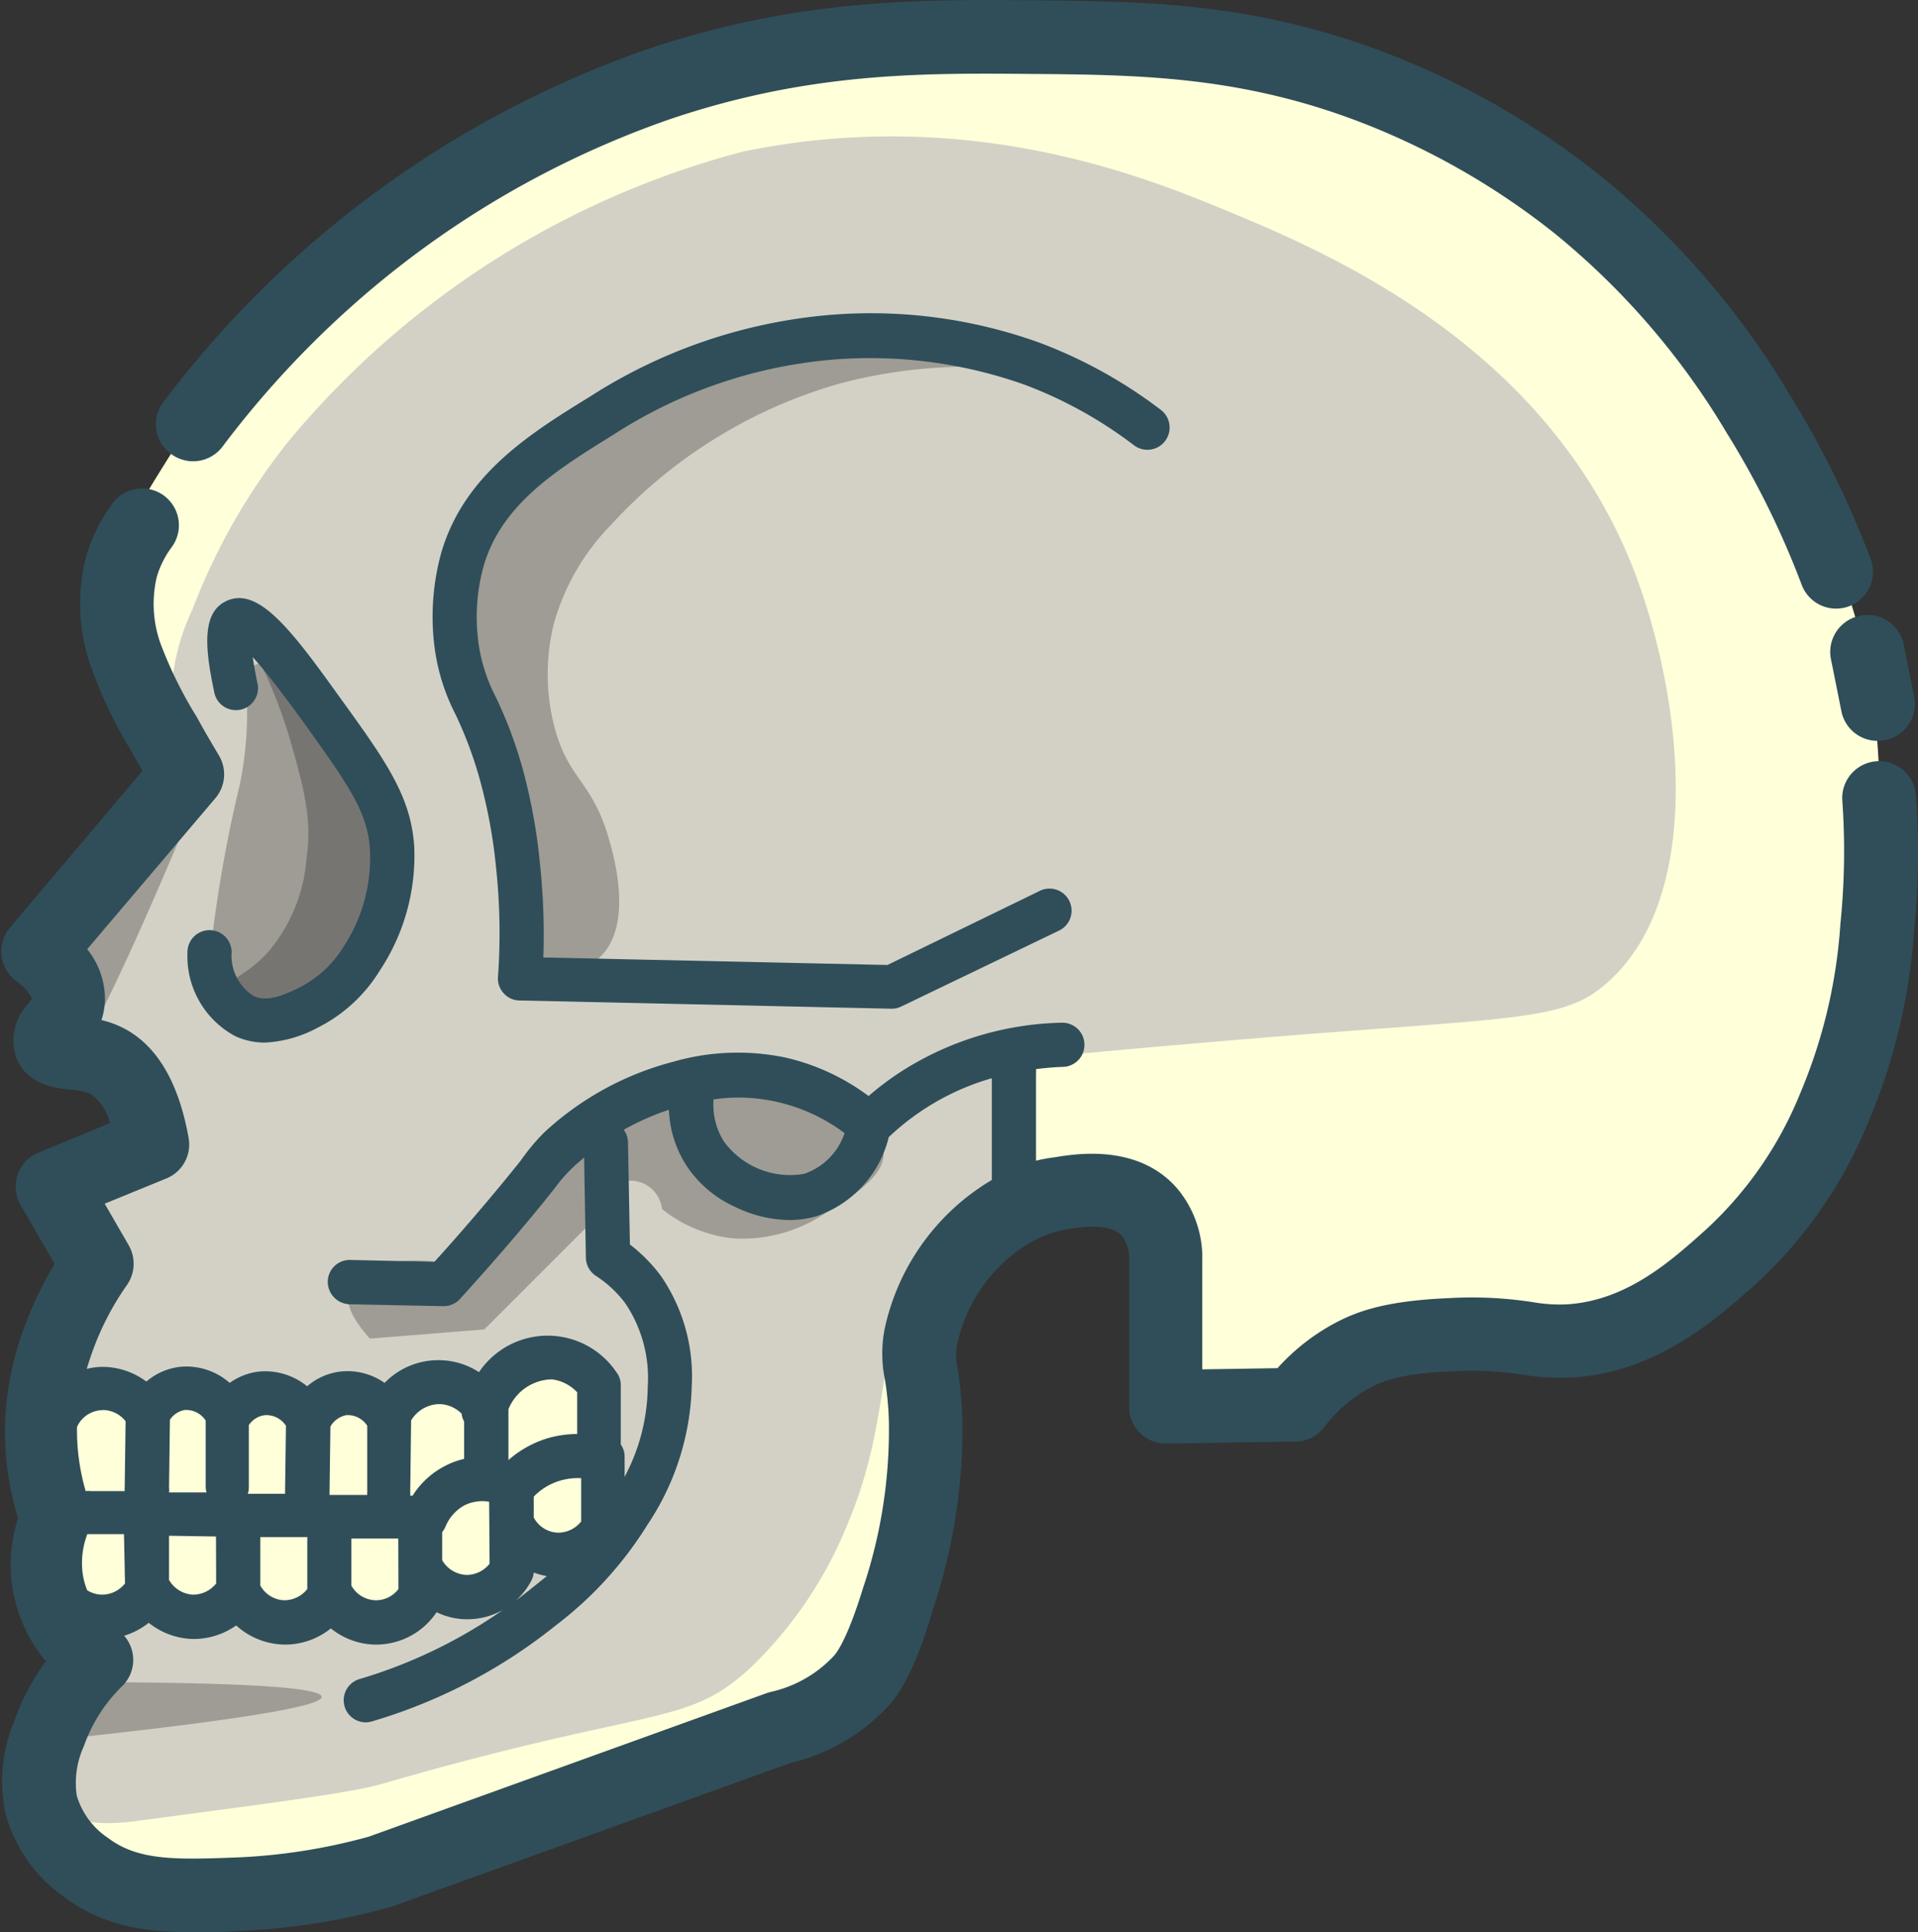 <svg xmlns="http://www.w3.org/2000/svg" viewBox="0 0 130.26 131.21"><rect x="0" y="0" width="130.26" height="131.21" fill="#333333" stroke="none"/><defs><style>.cls-1{fill:#ffffda;}.cls-2{fill:#d3d1c6;}.cls-3{fill:#9e9c95;}.cls-4{fill:#777572;}.cls-5{fill:#2f4e59;}</style></defs><title>CIRUGÍA MAXILOFACIAL</title><g id="Capa_12" data-name="Capa 12"><path class="cls-1" d="M34.83,56.3,26.32,66.56a8.16,8.16,0,0,1,.59,3.52c-.15,2.51-1.5,3.9-.88,4.69s2-.16,3.52.29c1.27.37,2.74,1.66,3.81,5.57L25.74,83l2.93,5.57a17.38,17.38,0,0,0-2.93,5.57,17.69,17.69,0,0,0-.29,9.38,11.86,11.86,0,0,0,3.81,12.32,9.54,9.54,0,0,0-3.23,5,8.74,8.74,0,0,0,.29,5.57c1.6,3.77,5.68,4.9,7,5.28a13.25,13.25,0,0,0,8.5-.59l34.9-10.85A10.52,10.52,0,0,0,82,116.7c1.44-1.9,1.56-3.68,2.06-11.15.41-6.25.64-9.42,1.46-11.72a17.61,17.61,0,0,1,4.11-6.75c1.18-1.16,4.52-4.46,7.62-3.52,1.62.5,2.49,2,3.23,3.23A15.86,15.86,0,0,1,102,97.64a11.42,11.42,0,0,0,13.49-2.35,34.59,34.59,0,0,1,9.38-1.76c4.08-.18,5.07.53,7.33.3,7.16-.74,11.85-9.33,13.49-12.32,3.62-6.62,4-12.7,4.4-19.94a47.82,47.82,0,0,0-.88-14.36,48.48,48.48,0,0,0-4.69-12,62.45,62.45,0,0,0-27.86-25.8c-10.28-4.24-19.13-4-27.85-3.81-5.91.15-13.58.4-22.87,3.81-9,3.31-14.89,7.88-20.23,12a46,46,0,0,0-8.21,7.92A47.53,47.53,0,0,0,34.25,34c-2,3.2-3.05,4.85-3.53,7.1a14.75,14.75,0,0,0,0,5.57A21.86,21.86,0,0,0,34.83,56.3Z" transform="translate(-22.64 -3.18)"/></g><g id="Capa_13" data-name="Capa 13"><path class="cls-2" d="M26.09,121.07c-.26,2-.48,3.59.41,4.7,1.28,1.6,4.17,1.25,5.93,1,9.43-1.25,14.15-1.87,16.15-2.45,18.61-5.4,20.65-3.77,25.15-8a28.21,28.21,0,0,0,6.54-9.81c3.19-7.66,1.51-12.69,5.53-17.38a15,15,0,0,1,7.36-4.5l-2.25-9.41c4.21-.42,10.51-1,18.2-1.63,17-1.36,19.8-1.12,22.69-3.68,6.85-6.08,5-20,1.64-28.42-6.13-15.17-21-21.32-27.81-24.13-5.5-2.27-17.41-7-32.51-3.89A59.83,59.83,0,0,0,42.24,33.14,42.59,42.59,0,0,0,35.7,44.59a15,15,0,0,0-1.43,7.16,13.53,13.53,0,0,0,1.22,4.7c-3,2.53-5.38,4.78-7.15,6.55-1.23,1.22-2.36,2.42-2.46,4.09-.07,1.31.57,1.7.41,3.06-.24,2.15-2,2.86-1.75,3.83.16.63,1.18,1.34,5.23,1.49l2.86,5.93L26.5,83.24l3.27,5.32a13.55,13.55,0,0,0-4.29,5.93,16.84,16.84,0,0,0-.41,8.58c.1.69.4,2,1,4.5,1.45,6,1.75,6.19,1.63,7.57C27.52,117.57,26.54,117.63,26.09,121.07Z" transform="translate(-22.64 -3.18)"/></g><g id="Capa_14" data-name="Capa 14"><path class="cls-3" d="M39.93,48.35c-1.16.55.1,2.53-1,8.1a89.79,89.79,0,0,0-2,11.45,4,4,0,0,0,.61,2.87c1.16,1.54,3.52,1.44,3.88,1.43,3.1-.13,5.15-2.73,5.73-3.48a12.44,12.44,0,0,0,2.25-9,14.61,14.61,0,0,0-6.6-10.61C41.88,48.56,40.79,47.94,39.93,48.35Z" transform="translate(-22.64 -3.18)"/><path class="cls-3" d="M36.72,55.64c-.66.43-8.22,5.46-9.2,10.63a39.47,39.47,0,0,0-.41,5.31c0,2.26-.06,3.39.21,3.48C27.92,75.27,30.07,71.68,36.72,55.64Z" transform="translate(-22.64 -3.18)"/><path class="cls-3" d="M46.33,90.8c-.38,1.28,1,2.79,1.43,3.28l7.77-.62,7.77-7.77a2.16,2.16,0,0,1,4.3-.41,9.2,9.2,0,0,0,4.9,2,10.08,10.08,0,0,0,6.44-1.89c1.6-1,3.84-2.37,3.71-4-.11-1.39-1.93-2.22-5.24-3.74-2.59-1.19-4-1.85-6.13-1.84A12.21,12.21,0,0,0,66,77.31a22,22,0,0,0-6.34,4.5,31.72,31.72,0,0,0-5.72,7.36C49.86,88.16,46.8,89.23,46.33,90.8Z" transform="translate(-22.64 -3.18)"/><path class="cls-3" d="M93.16,28c-.07.64-5.78-.84-13.5,1.23a33.41,33.41,0,0,0-15.54,9.61,15.6,15.6,0,0,0-3.88,6.75,14.27,14.27,0,0,0,0,6.74c.9,3.7,2.54,3.81,3.68,7.57.36,1.21,1.84,6.12-.61,8.35a5.36,5.36,0,0,1-4.1,1c-.23-1.4-.57-3.45-1-5.92-.71-3.93-1.07-5.89-1.43-7.16-1.47-5.19-2.82-5.14-3.27-8.59a14.85,14.85,0,0,1,1.23-8c1.47-3.2,3.72-4.87,6.54-7a35.59,35.59,0,0,1,11-5.31A36.15,36.15,0,0,1,80.68,26C87.29,25.69,93.22,27.38,93.16,28Z" transform="translate(-22.64 -3.18)"/><path class="cls-3" d="M26.91,121.27q17.62-1.89,17.58-2.86t-16-1Z" transform="translate(-22.64 -3.18)"/><path class="cls-4" d="M42.45,53.79c.84,3,1.4,5.05,1,7.77a11.12,11.12,0,0,1-2.66,6.34c-1.64,1.75-3.37,2.12-3.27,2.87.13,1,2.69,1.94,4.94,1.49,3.7-.74,5.45-5.09,5.9-6.2a14.55,14.55,0,0,0,.24-9.56c-2-6.61-8.07-10.66-8.83-10.07C39.33,46.8,41,48.73,42.45,53.79Z" transform="translate(-22.64 -3.18)"/><path class="cls-1" d="M25.79,98.55c-1,2.48-.79,4-.34,5a7.6,7.6,0,0,1,1,2.21,8.71,8.71,0,0,1-.16,2.69c-.26,2.39-.26,2.93-.05,3.58a2.8,2.8,0,0,0,.91,1.53c1.05.72,3.1,0,5-1.71a4.11,4.11,0,0,0,2.79,1.33,4.26,4.26,0,0,0,3.44-1.72,4.36,4.36,0,0,0,2.13,2,4.6,4.6,0,0,0,4.77-1.06,3.35,3.35,0,0,0,6-1.46,4.84,4.84,0,0,0,1.85.92,4.08,4.08,0,0,0,3.58-.53A3.85,3.85,0,0,0,58,108.36a4.52,4.52,0,0,0,2.52.4A4.65,4.65,0,0,0,63.44,107a4.77,4.77,0,0,0,0-5.3l-.39-4.64a5.18,5.18,0,0,0-2-1.46,3.68,3.68,0,0,0-5.44,2.78,4.65,4.65,0,0,0-2.78-.92A5,5,0,0,0,49,99.61a2.68,2.68,0,0,0-2.92-1.86,2.6,2.6,0,0,0-2,1.86,3.69,3.69,0,0,0-3.45-1.86,3.62,3.62,0,0,0-2.39,1.33,2.8,2.8,0,0,0-2.65-1.86,2.9,2.9,0,0,0-2.25,1.33,6.74,6.74,0,0,0-4.11-1.2A6.65,6.65,0,0,0,25.79,98.55Z" transform="translate(-22.64 -3.18)"/></g><g id="Capa_11" data-name="Capa 11"><path class="cls-5" d="M152.76,57.2a2.5,2.5,0,1,0-5,.35,48.76,48.76,0,0,1-.13,8.37,35.53,35.53,0,0,1-2.74,11.53,25.58,25.58,0,0,1-6.37,9.21c-2.39,2.15-5.36,4.81-9.39,5.09a10.33,10.33,0,0,1-2.36-.14,27,27,0,0,0-5.67-.28c-4.19.17-6.11.86-7.43,1.51a14.29,14.29,0,0,0-4.27,3.25l-5.11.08V88.83a7.31,7.31,0,0,0-1.75-5c-2.66-3-6.88-2.29-8.28-2.06A11.82,11.82,0,0,0,93,82V76.09a1.55,1.55,0,0,0,0-.31c.59-.07,1.19-.13,1.79-.15a1.5,1.5,0,0,0,0-3h0A21,21,0,0,0,84.57,75.5a19.5,19.5,0,0,0-2.94,2.11A15.07,15.07,0,0,0,76,75a15.87,15.87,0,0,0-7.67.29,20.43,20.43,0,0,0-8.77,4.83A14.34,14.34,0,0,0,58,82c-.46.57-1.12,1.4-2.31,2.81s-2.35,2.74-3.55,4.06l-5.74-.13a1.49,1.49,0,0,0-1.5,1.47,1.53,1.53,0,0,0,1.5,1.54l6.36.13h0a1.51,1.51,0,0,0,1.11-.48c1.37-1.51,2.75-3.07,4.09-4.66,1.22-1.44,1.89-2.29,2.36-2.88a10.37,10.37,0,0,1,1.29-1.46c.23-.22.47-.41.7-.61l.12,6.81a1.51,1.51,0,0,0,.68,1.22,7.74,7.74,0,0,1,2,1.87,9.06,9.06,0,0,1,1.52,5.67,13.27,13.27,0,0,1-1.57,6.11l0-1.38a1.43,1.43,0,0,0-.26-.82l0-4a1.42,1.42,0,0,0-.3-.91,5.63,5.63,0,0,0-9.33,0,5,5,0,0,0-2.6-.81,5.06,5.06,0,0,0-3.81,1.54,4.38,4.38,0,0,0-3-.77,4.2,4.2,0,0,0-2.26,1,4.5,4.5,0,0,0-3.26-1,4.22,4.22,0,0,0-2,.77A4.45,4.45,0,0,0,34.86,96a4.24,4.24,0,0,0-2.28,1,5,5,0,0,0-3-1,4.58,4.58,0,0,0-1.05.14c.19-.64.38-1.16.51-1.51a19,19,0,0,1,2.23-4.2,2.52,2.52,0,0,0,.11-2.69l-1.63-2.82,4.18-1.71a2.49,2.49,0,0,0,1.52-2.75c-.69-3.88-2.23-6.42-4.6-7.55a6.94,6.94,0,0,0-1.32-.46,5,5,0,0,0,.23-1.15,5.36,5.36,0,0,0-1.2-3.66l8.71-10.26a2.5,2.5,0,0,0,.23-2.91c-.36-.61-.89-1.49-1.49-2.59a28.63,28.63,0,0,1-2.44-4.92,8,8,0,0,1-.28-4.61,6.39,6.39,0,0,1,1-2,2.5,2.5,0,0,0-4-3,11.57,11.57,0,0,0-1.79,3.58,12.75,12.75,0,0,0,.28,7.41,30.4,30.4,0,0,0,2.87,6c.23.42.46.81.67,1.18l-9,10.65a2.5,2.5,0,0,0,.36,3.58,3.62,3.62,0,0,1,1.13,1.22,4.23,4.23,0,0,1-.3.42,3.62,3.62,0,0,0-.78,3.57c.72,1.89,2.63,2.1,3.65,2.21a4.74,4.74,0,0,1,1.38.28,3.3,3.3,0,0,1,1.34,2l-4.84,2a2.48,2.48,0,0,0-1.42,1.5,2.52,2.52,0,0,0,.2,2.06l2.31,4a23.89,23.89,0,0,0-1.92,3.94,20.79,20.79,0,0,0-1.42,6.33,19.76,19.76,0,0,0,.86,7,10.33,10.33,0,0,0-.42,4.51A10.53,10.53,0,0,0,25.75,116a15.19,15.19,0,0,0-2.14,4.06,10.6,10.6,0,0,0-.63,6.13A10.1,10.1,0,0,0,27,132c2.67,2,5.53,2.39,8.71,2.39,1,0,2,0,3.08-.08a44.81,44.81,0,0,0,10.35-1.63l.18-.05,27-9.73A13.23,13.23,0,0,0,83,119c.41-.46,1.66-1.87,3-6.54A38.43,38.43,0,0,0,88,99.77a28.42,28.42,0,0,0-.32-3.65,3.91,3.91,0,0,1,0-1.8,10.63,10.63,0,0,1,4-6.14,7.77,7.77,0,0,1,3.42-1.52c.8-.13,2.91-.48,3.74.45a2.56,2.56,0,0,1,.48,1.69v9.91a2.49,2.49,0,0,0,2.54,2.5l8.8-.14a2.47,2.47,0,0,0,1.94-1,9.43,9.43,0,0,1,3.32-2.77c.85-.42,2.16-.87,5.41-1a22.31,22.31,0,0,1,4.77.24,15.77,15.77,0,0,0,3.4.18c5.75-.39,9.75-4,12.4-6.36a30.57,30.57,0,0,0,7.59-10.9,40.25,40.25,0,0,0,3.14-13A52.71,52.71,0,0,0,152.76,57.2ZM75.37,78A12,12,0,0,1,80,80.13a4.39,4.39,0,0,1-2.74,2.76,5.56,5.56,0,0,1-5.44-2.17,4.63,4.63,0,0,1-.73-2.64,1.94,1.94,0,0,0,0-.24A11.75,11.75,0,0,1,75.37,78ZM58.89,106.23l0-1.32a.31.31,0,0,0,0-.1,4.12,4.12,0,0,1,1.89-1.11,4.25,4.25,0,0,1,1.33-.14l0,2.94a2,2,0,0,1-1.57.76A1.92,1.92,0,0,1,58.89,106.23Zm-3,3.14a2,2,0,0,1-1.57.76,2,2,0,0,1-1.65-1l0-1.91a1.6,1.6,0,0,0,.23-.38,2.88,2.88,0,0,1,1.33-1.46,2.76,2.76,0,0,1,1.63-.22Zm-6.19,1.72a1.92,1.92,0,0,1-1.57.76,1.94,1.94,0,0,1-1.63-1l0-3.19,3.19,0Zm-6.19,0a2,2,0,0,1-1.57.76,1.93,1.93,0,0,1-1.62-1l0-3.29,3.19,0Zm-6.19-.38a2,2,0,0,1-1.57.76,2,2,0,0,1-1.63-1l0-3,3.19.05Zm-6.19,0a2,2,0,0,1-1.57.76,1.94,1.94,0,0,1-1-.3,4.75,4.75,0,0,1-.31-1.18,5.49,5.49,0,0,1,.32-2.63l.57,0h.11l1.81,0Zm29-13.86a2.81,2.81,0,0,1,1.71.88l0,2.83a7.39,7.39,0,0,0-1.84.24,7.17,7.17,0,0,0-2.83,1.53l0-3.45v0A3.24,3.24,0,0,1,60.13,96.85Zm-7.6,1.68a2.19,2.19,0,0,1,1.46.65,1.38,1.38,0,0,0,.17.53l0,2.54a5.42,5.42,0,0,0-1.2.43,5.69,5.69,0,0,0-2.3,2.07H50.5a1,1,0,0,0,0-.24l.06-4.87h0A2.27,2.27,0,0,1,52.53,98.53Zm-6.38.75a1.57,1.57,0,0,1,1.43.72l0,4.48a1.64,1.64,0,0,0,0,.22l-2.56,0s0-.1,0-.15l.06-4.5A1.63,1.63,0,0,1,46.15,99.28Zm-5.52,0a1.59,1.59,0,0,1,1.43.72L42,104.48a.78.78,0,0,0,0,.14l-2.53,0a1.48,1.48,0,0,0,.07-.42l0-4.25A1.55,1.55,0,0,1,40.63,99.28Zm-5.45-.35a1.58,1.58,0,0,1,1.43.72l0,4.48a1.34,1.34,0,0,0,.06.4l-2.55,0a1.15,1.15,0,0,0,0-.33l.06-4.61A1.54,1.54,0,0,1,35.18,98.93Zm-5.58,0a2,2,0,0,1,1.57.76l-.06,4.43a1.75,1.75,0,0,0,0,.32l-1.72,0-.57,0a1.42,1.42,0,0,0-.36,0,14.79,14.79,0,0,1-.59-4.36A1.93,1.93,0,0,1,29.6,98.94Zm53.14-5.61a8.82,8.82,0,0,0,0,3.55,20.31,20.31,0,0,1,.27,3A33.73,33.73,0,0,1,81.26,111c-1,3.25-1.71,4.33-2,4.64a8.33,8.33,0,0,1-4.3,2.44l-.26.08-27,9.74a39.62,39.62,0,0,1-9.11,1.42c-4.16.16-6.61.18-8.6-1.32a5.26,5.26,0,0,1-2.14-2.89,6,6,0,0,1,.49-3.36,10.57,10.57,0,0,1,2.6-4.07,2.49,2.49,0,0,0,.13-3.42,5,5,0,0,0,1.67-.88,5,5,0,0,0,3,1.1h.08a5,5,0,0,0,2.86-.92,5,5,0,0,0,3.25,1.3H42a4.94,4.94,0,0,0,3.11-1.1,4.91,4.91,0,0,0,3,1.1h.08a4.93,4.93,0,0,0,4.1-2.2,4.75,4.75,0,0,0,2,.48h.08a4.91,4.91,0,0,0,4.36-2.63,1.47,1.47,0,0,0,.16-.54,5.31,5.31,0,0,0,.89.24l-1.25,1a33.69,33.69,0,0,1-11.5,6,1.5,1.5,0,0,0,.43,2.93,1.54,1.54,0,0,0,.43-.06,36.34,36.34,0,0,0,12.53-6.55,25.38,25.38,0,0,0,6.2-6.82,17.73,17.73,0,0,0,3-9.43,12,12,0,0,0-2.1-7.46,10.86,10.86,0,0,0-2.1-2.13l-.13-6.92A1.45,1.45,0,0,0,65,79.9a17.66,17.66,0,0,1,3.07-1.36,7.46,7.46,0,0,0,1.21,3.82,7.75,7.75,0,0,0,3.27,2.77,8.6,8.6,0,0,0,3.67.9,6.55,6.55,0,0,0,1.87-.26A7.56,7.56,0,0,0,83,80.4a16.92,16.92,0,0,1,7-4v6.91c-.53.31-.94.6-1.22.8A15.56,15.56,0,0,0,82.74,93.33Z" transform="translate(-22.64 -3.18)"/><path class="cls-5" d="M148.94,45A2.5,2.5,0,0,0,147,48l.7,3.49a2.5,2.5,0,0,0,2.45,2,2.72,2.72,0,0,0,.49-.05,2.5,2.5,0,0,0,2-2.94l-.7-3.49A2.5,2.5,0,0,0,148.94,45Z" transform="translate(-22.64 -3.18)"/><path class="cls-5" d="M34.25,34a2.5,2.5,0,0,0,3.5-.49A65.4,65.4,0,0,1,49.31,21.63,64.15,64.15,0,0,1,68.12,11.28c9.47-3.2,17.09-3.14,24.45-3.08s14.3.12,22.58,3.32a50.1,50.1,0,0,1,13.16,7.58,51.11,51.11,0,0,1,11.6,13.48A58.8,58.8,0,0,1,145,42.89a2.5,2.5,0,0,0,4.68-1.76,64.62,64.62,0,0,0-5.52-11.19,56.07,56.07,0,0,0-12.71-14.73A54.73,54.73,0,0,0,117,6.86c-9.13-3.53-16.52-3.59-24.35-3.66-7.41-.06-15.82-.13-26.1,3.34A70,70,0,0,0,33.76,30.45,2.48,2.48,0,0,0,34.25,34Z" transform="translate(-22.64 -3.18)"/><path class="cls-5" d="M64.33,32.68a32.4,32.4,0,0,1,15-5.09,31.4,31.4,0,0,1,12.91,1.72,29.09,29.09,0,0,1,7.43,4.12A1.5,1.5,0,1,0,101.46,31a32.28,32.28,0,0,0-8.2-4.54,33.77,33.77,0,0,0-14.19-1.9,35.66,35.66,0,0,0-16.31,5.52c-4,2.47-8.58,5.26-10.15,10.63a16.32,16.32,0,0,0-.47,6.33,13.85,13.85,0,0,0,1.44,4.66,27,27,0,0,1,1.67,4.5,35.34,35.34,0,0,1,1.08,5.9,41.81,41.81,0,0,1,.13,7.42,1.46,1.46,0,0,0,.39,1.11,1.44,1.44,0,0,0,1.07.49l25.28.56h0a1.47,1.47,0,0,0,.65-.15L94.51,66.4a1.5,1.5,0,1,0-1.32-2.69l-10.28,5L59.54,68.2a45.26,45.26,0,0,0-.23-6.38,38.42,38.42,0,0,0-1.16-6.38,29.29,29.29,0,0,0-1.85-4.95,11.27,11.27,0,0,1-1.18-3.77,13,13,0,0,1,.37-5.12C56.74,37.33,60.6,35,64.33,32.68Z" transform="translate(-22.64 -3.18)"/><path class="cls-5" d="M42.92,70.27c-.88.42-2.08,1-3.05.55a3.26,3.26,0,0,1-1.5-3,1.5,1.5,0,0,0-3,.05,6.16,6.16,0,0,0,3.24,5.67,4.78,4.78,0,0,0,2,.44,8.33,8.33,0,0,0,3.58-1,10.43,10.43,0,0,0,4.23-3.87,14.09,14.09,0,0,0,2.35-8.47c-.23-3.46-2-5.88-5.18-10.28C42.29,45.75,40.11,43,38,44c-1.6.76-1.49,3-.82,6.13a1.5,1.5,0,1,0,2.93-.62c-.15-.71-.24-1.27-.31-1.71,1.16,1.27,2.66,3.35,3.36,4.3,3,4.2,4.43,6.12,4.6,8.71A11,11,0,0,1,46,67.43,7.59,7.59,0,0,1,42.92,70.27Z" transform="translate(-22.64 -3.18)"/></g></svg>